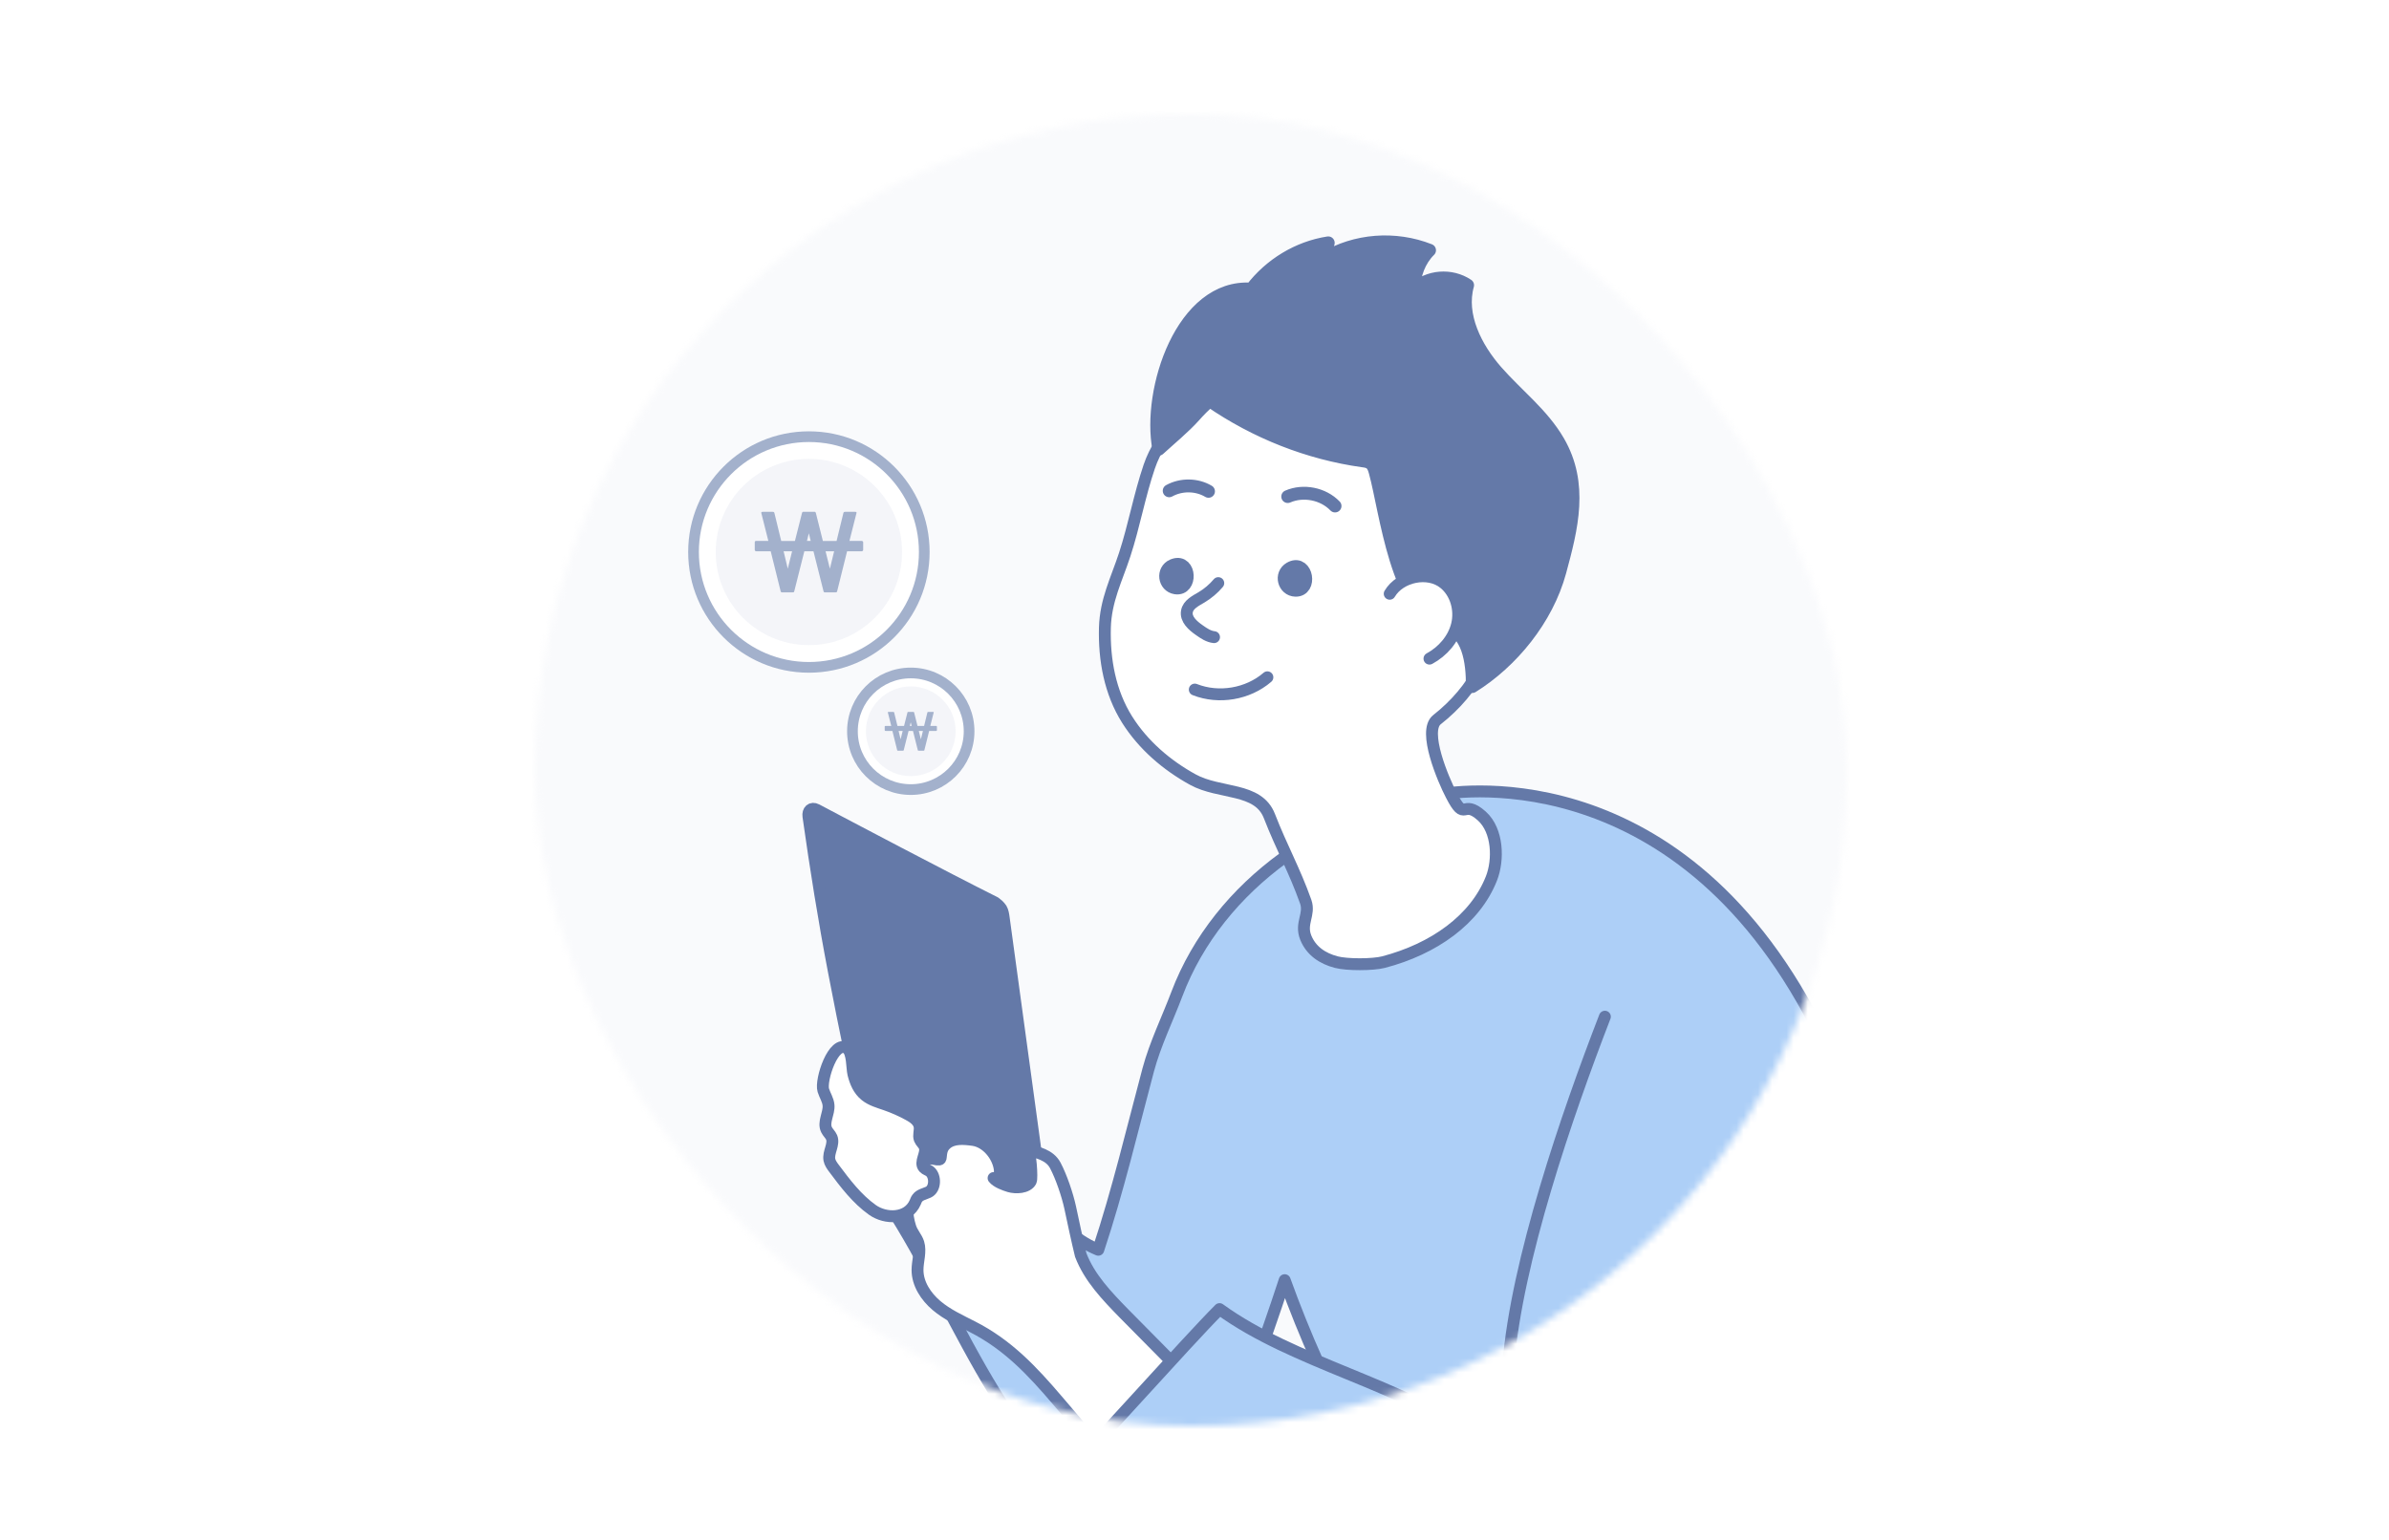 <svg width="335" height="216" viewBox="0 0 335 216" fill="none" xmlns="http://www.w3.org/2000/svg">
<mask id="mask0" mask-type="alpha" maskUnits="userSpaceOnUse" x="75" y="16" width="184" height="184">
<rect x="75" y="16" width="184" height="184" rx="92" fill="#C4C4C4"/>
</mask>
<g mask="url(#mask0)">
<rect x="68" y="11" width="194" height="194" fill="#EBEEF4" fill-opacity="0.3"/>
<g filter="url(#filter0_d)">
<path d="M113.429 89.607C104.492 89.607 97.25 82.365 97.25 73.429C97.25 64.492 104.492 57.25 113.429 57.25C122.365 57.25 129.607 64.492 129.607 73.429C129.607 82.365 122.365 89.607 113.429 89.607Z" fill="#E5E9F1"/>
<path d="M113.429 89.607C104.492 89.607 97.25 82.365 97.25 73.429C97.25 64.492 104.492 57.25 113.429 57.25C122.365 57.25 129.607 64.492 129.607 73.429C129.607 82.365 122.365 89.607 113.429 89.607Z" fill="white"/>
<path d="M113.429 89.607C104.492 89.607 97.25 82.365 97.25 73.429C97.25 64.492 104.492 57.25 113.429 57.25C122.365 57.25 129.607 64.492 129.607 73.429C129.607 82.365 122.365 89.607 113.429 89.607Z" stroke="#A3B1CC" stroke-width="1.5" stroke-miterlimit="10" stroke-linecap="round" stroke-linejoin="round"/>
<path opacity="0.3" d="M100.365 73.429C100.365 80.642 106.215 86.492 113.429 86.492C120.642 86.492 126.492 80.642 126.492 73.429C126.492 66.216 120.642 60.365 113.429 60.365C106.215 60.365 100.365 66.216 100.365 73.429Z" fill="#D8DDE9"/>
<path d="M108.075 73.329L109.465 78.927C109.492 78.999 109.511 79.044 109.538 79.062C109.565 79.08 109.628 79.089 109.727 79.089H111.099C111.226 79.089 111.298 79.08 111.316 79.062C111.334 79.044 111.352 78.999 111.379 78.927L112.788 73.329H114.07L115.478 78.927C115.505 78.999 115.523 79.044 115.541 79.062C115.559 79.08 115.631 79.089 115.758 79.089H117.13C117.238 79.089 117.302 79.08 117.32 79.062C117.347 79.044 117.365 78.999 117.392 78.927L118.782 73.329H120.813C120.868 73.329 120.922 73.311 120.967 73.275C121.012 73.239 121.039 73.194 121.039 73.14V72.057C121.039 72.002 121.012 71.957 120.967 71.921C120.922 71.885 120.868 71.867 120.813 71.867H119.116L120.091 68.003C120.118 67.931 120.118 67.877 120.091 67.841C120.064 67.805 119.983 67.786 119.829 67.786H118.529C118.448 67.786 118.394 67.796 118.358 67.814C118.322 67.832 118.295 67.877 118.268 67.949L117.311 71.876H115.388L114.404 67.949C114.377 67.877 114.349 67.832 114.322 67.814C114.295 67.796 114.241 67.786 114.16 67.786H112.706C112.625 67.786 112.571 67.796 112.544 67.814C112.517 67.832 112.49 67.877 112.463 67.949L111.47 71.876H109.547L108.59 67.949C108.563 67.877 108.536 67.832 108.499 67.814C108.463 67.796 108.409 67.786 108.328 67.786H107.028C106.874 67.786 106.793 67.805 106.766 67.841C106.748 67.877 106.748 67.931 106.766 68.003L107.741 71.867H106.062C105.908 71.867 105.836 71.93 105.836 72.057V73.14C105.836 73.194 105.863 73.239 105.908 73.275C105.954 73.311 106.008 73.329 106.062 73.329H108.075ZM116.372 75.767L115.767 73.329H116.968L116.372 75.767ZM113.681 71.867H113.158L113.42 70.802L113.681 71.867ZM110.467 75.767L109.881 73.329H111.072L110.467 75.767Z" fill="#A3B1CC"/>
</g>
<g filter="url(#filter1_d)">
<path d="M127.714 106.75C123.197 106.75 119.536 103.089 119.536 98.572C119.536 94.054 123.197 90.393 127.714 90.393C132.232 90.393 135.893 94.054 135.893 98.572C135.893 103.089 132.232 106.75 127.714 106.75Z" fill="#E5E9F1"/>
<path d="M127.714 106.75C123.197 106.75 119.536 103.089 119.536 98.572C119.536 94.054 123.197 90.393 127.714 90.393C132.232 90.393 135.893 94.054 135.893 98.572C135.893 103.089 132.232 106.75 127.714 106.75Z" fill="white"/>
<path d="M127.714 106.75C123.197 106.75 119.536 103.089 119.536 98.572C119.536 94.054 123.197 90.393 127.714 90.393C132.232 90.393 135.893 94.054 135.893 98.572C135.893 103.089 132.232 106.75 127.714 106.75Z" stroke="#A3B1CC" stroke-width="1.5" stroke-miterlimit="10" stroke-linecap="round" stroke-linejoin="round"/>
<path opacity="0.3" d="M121.425 98.572C121.425 102.045 124.241 104.861 127.714 104.861C131.187 104.861 134.004 102.045 134.004 98.572C134.004 95.099 131.187 92.282 127.714 92.282C124.241 92.282 121.425 95.099 121.425 98.572Z" fill="#D8DDE9"/>
<path d="M125.137 98.524L125.806 101.219C125.819 101.254 125.828 101.275 125.841 101.284C125.854 101.293 125.884 101.297 125.932 101.297H126.593C126.654 101.297 126.688 101.293 126.697 101.284C126.706 101.275 126.714 101.254 126.728 101.219L127.406 98.524H128.023L128.701 101.219C128.714 101.254 128.723 101.275 128.731 101.284C128.74 101.293 128.775 101.297 128.836 101.297H129.496C129.549 101.297 129.579 101.293 129.588 101.284C129.601 101.275 129.609 101.254 129.622 101.219L130.292 98.524H131.27C131.296 98.524 131.322 98.515 131.344 98.498C131.365 98.48 131.379 98.459 131.379 98.433V97.911C131.379 97.885 131.365 97.863 131.344 97.846C131.322 97.828 131.296 97.82 131.27 97.82H130.453L130.922 95.959C130.935 95.924 130.935 95.898 130.922 95.881C130.909 95.864 130.87 95.855 130.796 95.855H130.17C130.131 95.855 130.105 95.859 130.088 95.868C130.07 95.877 130.057 95.898 130.044 95.933L129.583 97.824H128.657L128.184 95.933C128.171 95.898 128.158 95.877 128.145 95.868C128.132 95.859 128.105 95.855 128.066 95.855H127.367C127.327 95.855 127.301 95.859 127.288 95.868C127.275 95.877 127.262 95.898 127.249 95.933L126.771 97.824H125.845L125.384 95.933C125.371 95.898 125.358 95.877 125.341 95.868C125.324 95.859 125.297 95.855 125.258 95.855H124.632C124.559 95.855 124.519 95.864 124.506 95.881C124.498 95.898 124.498 95.924 124.506 95.959L124.976 97.82H124.167C124.093 97.82 124.059 97.85 124.059 97.911V98.433C124.059 98.459 124.072 98.48 124.093 98.498C124.115 98.515 124.141 98.524 124.167 98.524H125.137ZM129.131 99.697L128.84 98.524H129.418L129.131 99.697ZM127.836 97.82H127.584L127.71 97.307L127.836 97.82ZM126.289 99.697L126.006 98.524H126.58L126.289 99.697Z" fill="#A3B1CC"/>
</g>
<path d="M276.811 206.754C276.951 208.566 277.393 211.811 277.571 215.17C277.811 219.895 277.524 224.85 275.055 226.394C272.415 228.019 269.284 228.552 266.224 228.997C251.957 231.064 237.509 231.849 223.108 231.351C218.103 231.178 212.866 230.783 208.596 228.135C206.46 226.817 205.041 224.671 203.524 222.674C193.594 209.625 185.722 195.021 180.149 179.563C177.087 188.9 173.672 198.125 169.893 207.186C169.324 208.555 168.729 209.949 167.752 211.047C165.993 213.009 163.221 213.796 160.603 213.696C157.985 213.609 156.114 212.825 153.907 211.412C138.271 201.394 132.224 177.135 120.234 162.933C119.585 162.363 120.839 156.706 120.644 155.864C120.469 155.101 120.734 154.312 120.994 153.587C123.577 146.52 122.836 152.656 127.731 146.969C128.131 146.499 128.583 146.019 129.18 145.937C129.763 145.854 130.311 146.171 130.807 146.485C141.293 153.051 142.629 170.599 154.008 175.296C156.766 166.98 158.747 158.541 161.014 150.054C161.998 146.399 163.688 142.98 165.025 139.436C170.887 123.953 186.457 113.369 202.743 111.29C209.039 110.486 242.643 108.287 259.822 155.784L273.886 185.35C275.173 192.433 276.289 199.572 276.811 206.754Z" fill="#ADCFF7" stroke="#6479A8" stroke-width="1.667" stroke-miterlimit="10" stroke-linecap="round" stroke-linejoin="round"/>
<path d="M203.5 111.5C202.377 109.352 199.479 102.539 201.5 100.946C212.239 92.502 212.14 78.914 205.719 67.675C202.356 61.796 199.009 57.641 191.831 59.012C190.631 56.628 188.076 55.232 185.508 54.492C176.453 51.858 164.382 55.993 161.159 65.439C159.78 69.487 159.046 73.714 157.717 77.778C156.562 81.299 155.043 84.194 154.936 88.046C154.817 92.527 155.644 97.115 158.059 100.946C160.308 104.51 163.604 107.337 167.268 109.35C171.044 111.434 176.422 110.396 178 114.461C179.759 118.976 181.5 121.999 183.096 126.477C183.725 128.275 182.3 129.486 183.096 131.5C183.849 133.37 185.43 134.44 187.381 134.952C188.875 135.348 192.499 135.341 194 134.952C201.038 133.11 206.86 129 209.137 123.219C210.163 120.617 210.054 116.495 207.793 114.461C205.008 111.955 205.547 115.487 203.5 111.5Z" fill="white" stroke="#6479A8" stroke-width="1.667" stroke-miterlimit="10" stroke-linecap="round" stroke-linejoin="round"/>
<path d="M167.461 58.359C166.061 59.924 163.983 61.638 162.5 63C160.911 54.709 165.776 39.872 175.481 40.552C178.138 37.066 182.049 34.718 186.253 34.064C186.052 34.8 185.852 35.536 185.663 36.269C190.064 33.62 195.62 33.198 200.459 35.105C199.059 36.49 198.254 38.534 198.28 40.605C200.252 38.707 203.484 38.446 205.797 40.004C204.614 44.221 206.94 48.794 209.824 52.082C212.707 55.371 216.274 58.067 218.503 61.9C221.99 67.895 220.387 74.086 218.73 80.206C216.911 86.887 211.982 92.849 206.454 96.297C206.506 92.811 205.885 88.544 202.512 87.743C195.866 86.245 194.333 71.587 192.841 66.223C192.721 65.793 192.58 65.325 192.247 65.038C191.926 64.748 191.488 64.691 191.09 64.639C183.508 63.58 176.117 60.679 169.636 56.209C168.86 56.849 168.144 57.587 167.461 58.359Z" fill="#6479A8" stroke="#6479A8" stroke-width="1.805" stroke-miterlimit="10" stroke-linecap="round" stroke-linejoin="round"/>
<path d="M200.448 92.383C202.311 91.375 203.831 89.639 204.322 87.573C204.812 85.508 204.162 83.151 202.502 81.81C200.25 79.981 196.322 80.829 194.873 83.283" fill="white"/>
<path d="M200.448 92.383C202.311 91.375 203.831 89.639 204.322 87.573C204.812 85.508 204.162 83.151 202.502 81.81C200.25 79.981 196.322 80.829 194.873 83.283" stroke="#6479A8" stroke-width="1.667" stroke-miterlimit="10" stroke-linecap="round" stroke-linejoin="round"/>
<path d="M187.208 70.973C185.547 69.243 182.762 68.696 180.572 69.649" stroke="#6479A8" stroke-width="1.805" stroke-miterlimit="10" stroke-linecap="round" stroke-linejoin="round"/>
<path d="M169.464 68.915C167.81 67.932 165.638 67.909 163.951 68.84" stroke="#6479A8" stroke-width="1.805" stroke-miterlimit="10" stroke-linecap="round" stroke-linejoin="round"/>
<path d="M170.835 81.791C170.172 82.576 169.375 83.25 168.495 83.777C167.643 84.281 166.61 84.787 166.439 85.754C166.234 86.848 167.261 87.757 168.176 88.388C168.806 88.837 169.475 89.287 170.241 89.37" stroke="#6479A8" stroke-width="1.667" stroke-miterlimit="10" stroke-linecap="round" stroke-linejoin="round"/>
<path d="M181.123 79.752C183.118 78.814 183.767 82.708 181.662 82.65C180.174 82.602 179.647 80.592 180.964 79.833C181.017 79.811 181.07 79.775 181.123 79.752Z" fill="#6479A8" stroke="#6479A8" stroke-width="2.083" stroke-miterlimit="10" stroke-linecap="round" stroke-linejoin="round"/>
<path d="M164.683 79.377C166.78 78.689 166.95 82.632 164.86 82.318C163.382 82.091 163.116 80.032 164.499 79.444C164.565 79.422 164.631 79.4 164.683 79.377Z" fill="#6479A8" stroke="#6479A8" stroke-width="2.083" stroke-miterlimit="10" stroke-linecap="round" stroke-linejoin="round"/>
<path d="M167.539 96.724C170.908 98.051 174.986 97.361 177.721 94.999" stroke="#6479A8" stroke-width="1.667" stroke-miterlimit="10" stroke-linecap="round" stroke-linejoin="round"/>
<path d="M139.967 126.958C139.828 126.831 139.674 126.71 139.527 126.597C132.462 123.066 118.845 115.875 114.5 113.575C113.768 113.188 113.253 113.723 113.363 114.5C114.389 121.778 115.55 129.026 116.93 136.248C118.47 144.344 120.189 152.406 121.908 160.46C122.059 161.163 122.224 161.896 122.674 162.467C123.053 162.944 123.61 163.26 124.144 163.567C131.542 167.735 139.109 171.636 146.808 175.246C146.241 174.982 145.5 163.567 145.5 163.567L140.74 128.697C140.68 128.276 140.621 127.839 140.405 127.469C140.285 127.283 140.134 127.117 139.967 126.958Z" fill="#6479A8" stroke="#6479A8" stroke-width="1.667" stroke-miterlimit="10" stroke-linecap="round" stroke-linejoin="round"/>
<path d="M157.592 184.213C155.213 181.773 152.763 179.226 151.546 176.03C151.006 173.813 150.543 171.6 150.067 169.373C149.671 167.562 148.825 165.07 147.979 163.465C147.191 161.979 145.486 161.661 144.07 161.245C144.5 161.373 144.763 165.272 144.546 165.683C144.054 166.619 142.431 166.667 141.521 166.395C140.838 166.189 139.78 165.806 139.325 165.239C139.628 165.334 139.962 165.109 140.108 164.822C140.24 164.534 140.221 164.198 140.175 163.874C139.882 162.056 138.334 160.153 136.433 159.889C135.118 159.71 133.621 159.584 132.643 160.479C132.059 161.011 131.988 161.586 131.919 162.328C131.914 162.405 131.896 162.494 131.854 162.555C131.535 162.961 130.119 161.876 129.416 163.134C128.512 164.741 129.172 166.232 128.698 167.748C128.493 168.405 127.639 168.497 127.369 169.381C127.128 170.203 127.389 171.247 127.626 172.045C127.883 172.935 128.517 173.525 128.779 174.337C129.158 175.555 128.656 176.902 128.661 178.137C128.664 180.092 129.847 181.871 131.33 183.127C132.813 184.383 134.617 185.208 136.353 186.093C141.325 188.619 144.764 192.304 148.328 196.484C152.519 201.395 156.721 206.32 160.912 211.232C161.321 211.718 161.869 212.239 162.495 212.095C162.769 212.034 162.986 211.84 163.202 211.66C166.657 208.633 170.015 205.497 173.288 202.278C176.084 199.521 170.433 197.406 168.834 195.706C165.151 191.788 161.331 188.03 157.592 184.213Z" fill="white" stroke="#6479A8" stroke-width="1.667" stroke-miterlimit="10" stroke-linecap="round" stroke-linejoin="round"/>
<path d="M225.046 142.606C219.719 156.391 212.667 176.888 211.502 191.429C211.215 195.039 211.726 199.544 210.223 202.839C208.944 202.932 208.02 202.454 207.008 201.727C196.593 194.153 181.427 191.195 171.012 183.621C166.316 188.326 152.501 203.919 147.804 208.623C160.339 222.442 195.073 214.826 209.456 226.707C218.145 233.886 231.078 239.947 238.209 227.642C250.242 206.863 256.116 184.068 260.136 160.651" fill="#ADCFF7"/>
<path d="M225.046 142.606C219.719 156.391 212.667 176.888 211.502 191.429C211.215 195.039 211.726 199.544 210.223 202.839C208.944 202.932 208.02 202.454 207.008 201.727C196.593 194.153 181.427 191.195 171.012 183.621C166.316 188.326 152.501 203.919 147.804 208.623C160.339 222.442 195.073 214.826 209.456 226.707C218.145 233.886 231.078 239.947 238.209 227.642C250.242 206.863 256.116 184.068 260.136 160.651" stroke="#6479A8" stroke-width="1.667" stroke-miterlimit="10" stroke-linecap="round" stroke-linejoin="round"/>
<path d="M115.453 152.931C115.669 153.638 116.12 154.281 116.181 155.018C116.28 156.181 115.386 157.415 115.904 158.461C116.087 158.845 116.443 159.135 116.613 159.531C117.019 160.519 116.106 161.624 116.302 162.677C116.392 163.119 116.666 163.508 116.94 163.871C118.528 165.995 120.164 168.16 122.325 169.7C124.19 171.03 127.302 171.031 128.34 168.647C128.429 168.447 128.493 168.232 128.632 168.06C128.981 167.578 129.63 167.475 130.172 167.223C131.176 166.767 131.228 164.982 130.393 164.304C130.135 164.096 129.779 164.024 129.561 163.78C128.872 163.033 130.011 161.8 129.654 160.853C129.51 160.459 129.127 160.192 128.969 159.797C128.757 159.245 129.038 158.618 128.956 158.035C128.847 157.244 128.093 156.724 127.395 156.35C126.373 155.789 125.294 155.315 124.185 154.929C123.201 154.589 122.176 154.311 121.365 153.659C120.406 152.896 119.944 151.777 119.663 150.629C119.455 149.781 119.581 147.602 118.765 147.04C116.897 145.761 115.008 151.516 115.453 152.931Z" fill="white" stroke="#6479A8" stroke-width="1.667" stroke-miterlimit="10" stroke-linecap="round" stroke-linejoin="round"/>
</g>
<defs>
<filter id="filter0_d" x="92.5" y="56.5" width="41.857" height="41.857" filterUnits="userSpaceOnUse" color-interpolation-filters="sRGB">
<feFlood flood-opacity="0" result="BackgroundImageFix"/>
<feColorMatrix in="SourceAlpha" type="matrix" values="0 0 0 0 0 0 0 0 0 0 0 0 0 0 0 0 0 0 127 0"/>
<feOffset dy="4"/>
<feGaussianBlur stdDeviation="2"/>
<feColorMatrix type="matrix" values="0 0 0 0 0.322 0 0 0 0 0.373 0 0 0 0 0.478 0 0 0 0.1 0"/>
<feBlend mode="normal" in2="BackgroundImageFix" result="effect1_dropShadow"/>
<feBlend mode="normal" in="SourceGraphic" in2="effect1_dropShadow" result="shape"/>
</filter>
<filter id="filter1_d" x="114.786" y="89.643" width="25.857" height="25.857" filterUnits="userSpaceOnUse" color-interpolation-filters="sRGB">
<feFlood flood-opacity="0" result="BackgroundImageFix"/>
<feColorMatrix in="SourceAlpha" type="matrix" values="0 0 0 0 0 0 0 0 0 0 0 0 0 0 0 0 0 0 127 0"/>
<feOffset dy="4"/>
<feGaussianBlur stdDeviation="2"/>
<feColorMatrix type="matrix" values="0 0 0 0 0.322 0 0 0 0 0.373 0 0 0 0 0.478 0 0 0 0.1 0"/>
<feBlend mode="normal" in2="BackgroundImageFix" result="effect1_dropShadow"/>
<feBlend mode="normal" in="SourceGraphic" in2="effect1_dropShadow" result="shape"/>
</filter>
</defs>
</svg>
